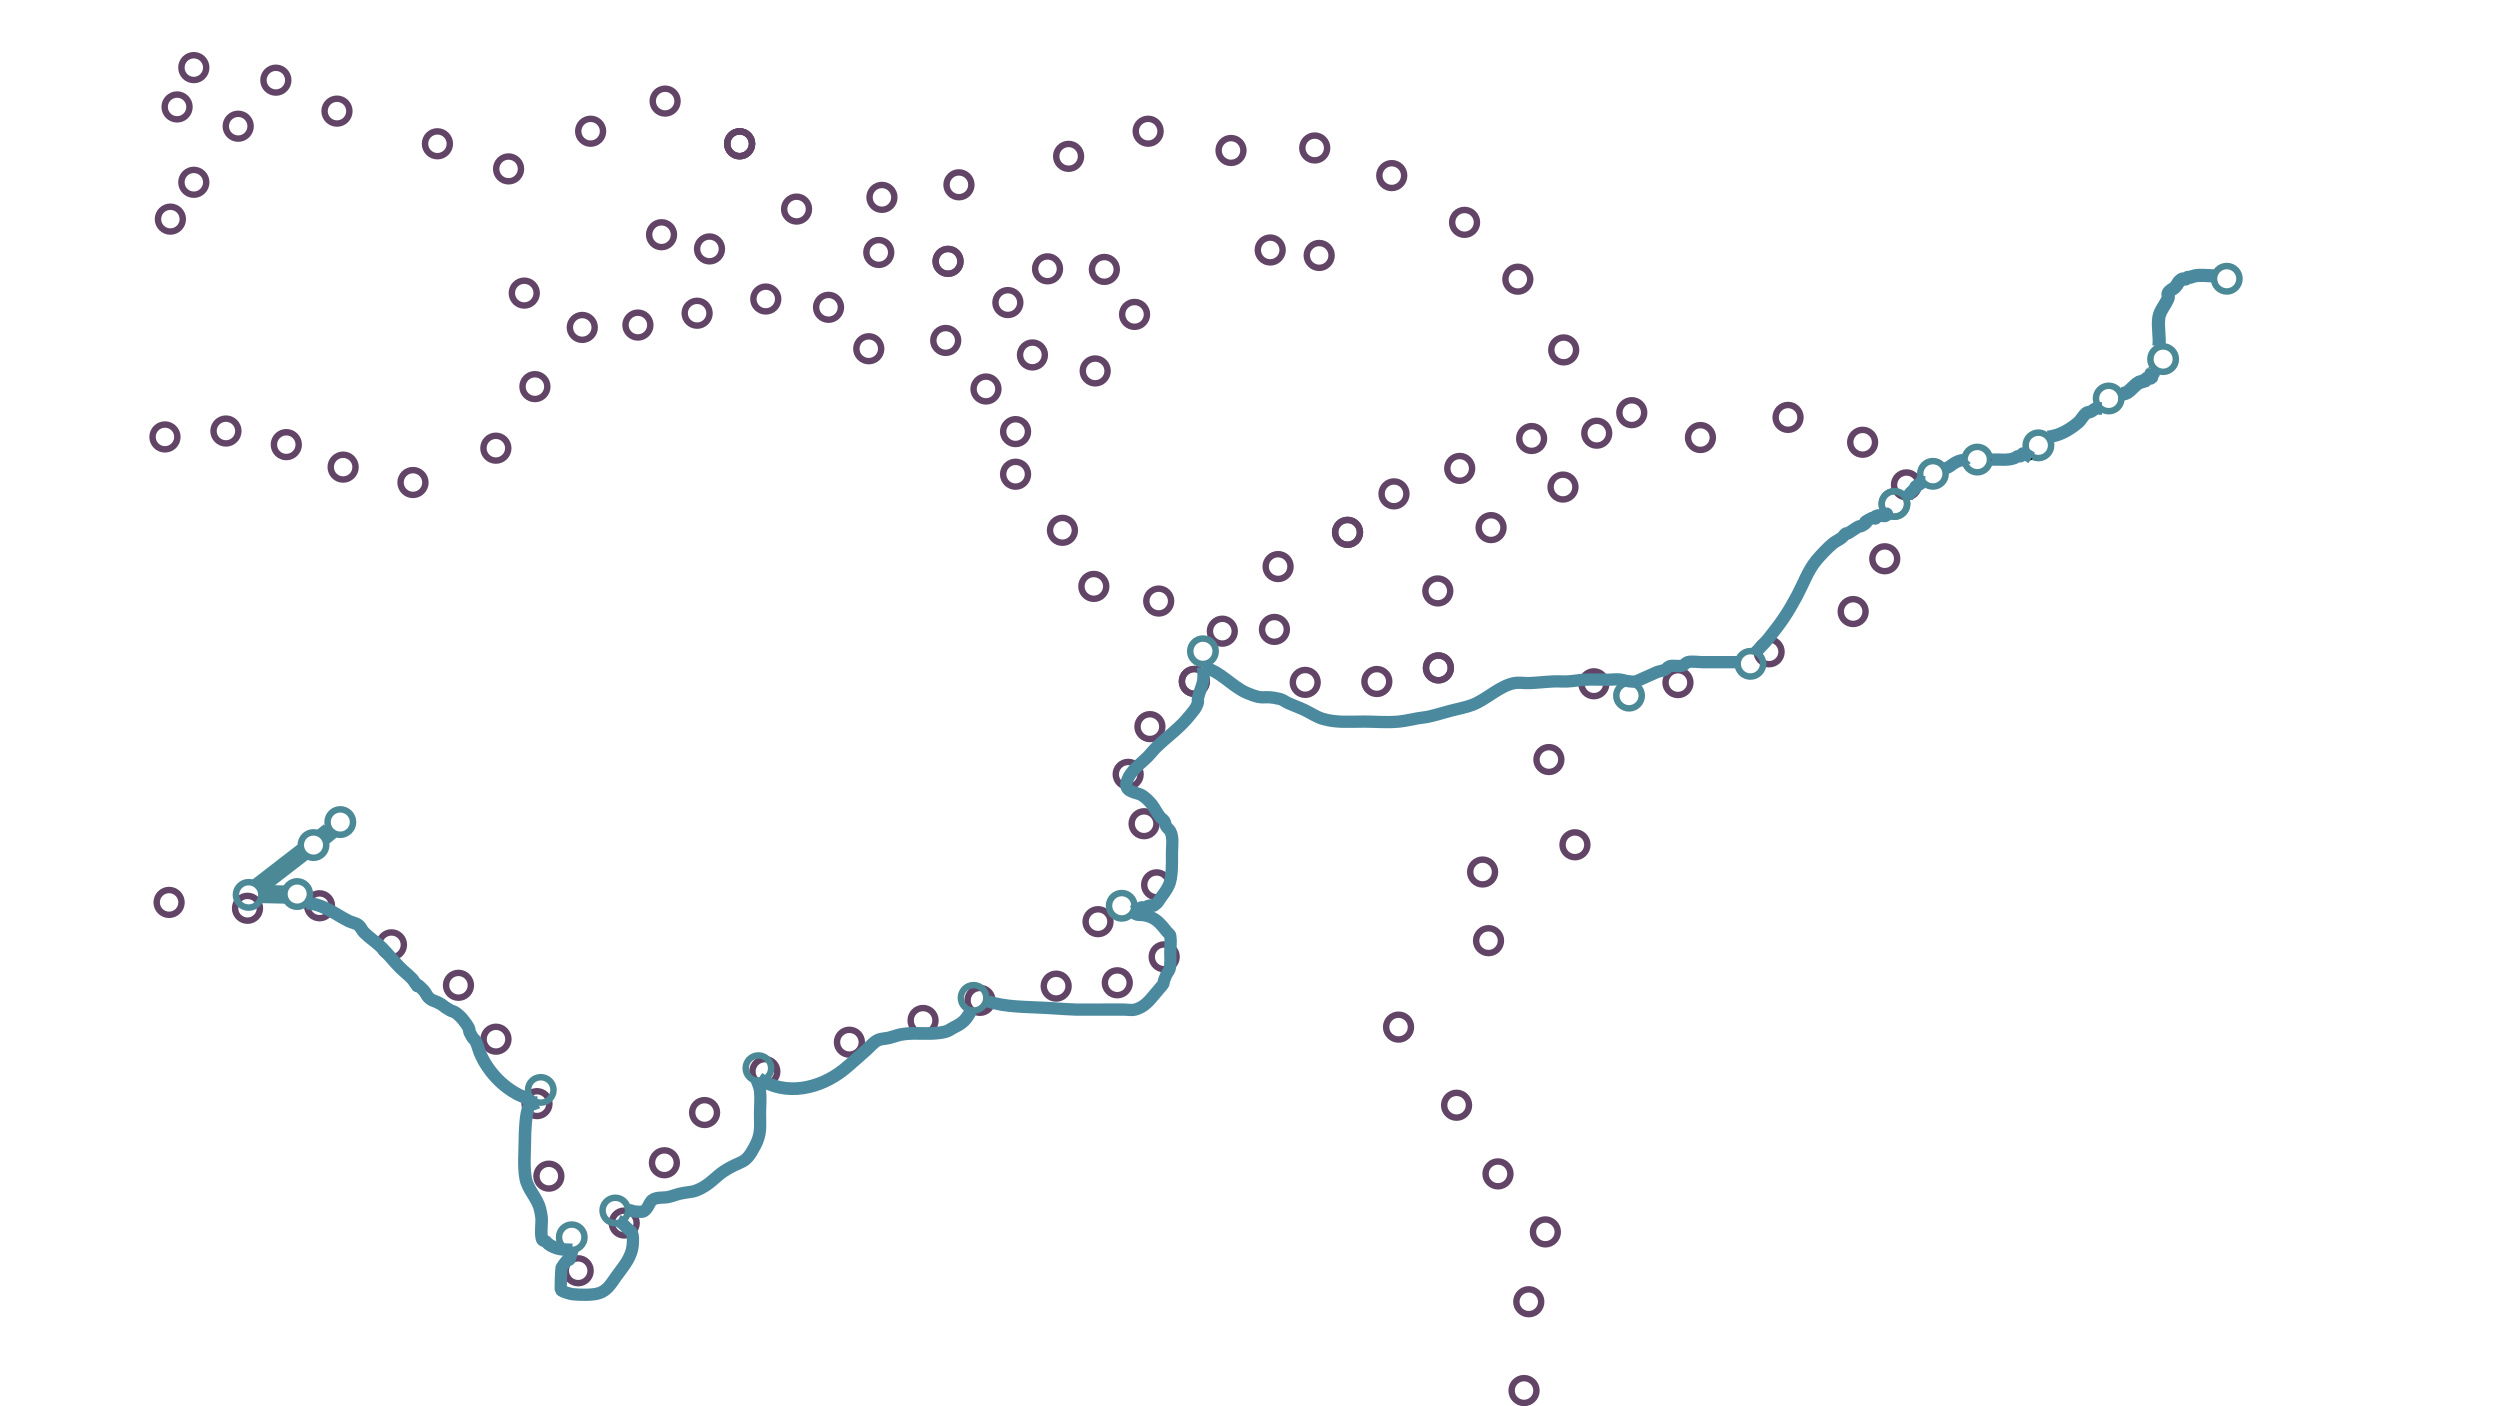 <?xml version="1.0" encoding="UTF-8" standalone="no"?>
<!-- Created with Inkscape (http://www.inkscape.org/) -->

<svg
   width="1920"
   height="1080"
   viewBox="0 0 508 285.75"
   version="1.1"
   id="svg5"
   inkscape:version="1.1.1 (3bf5ae0d25, 2021-09-20)"
   sodipodi:docname="userRankMap.svg"
   xmlns:inkscape="http://www.inkscape.org/namespaces/inkscape"
   xmlns:sodipodi="http://sodipodi.sourceforge.net/DTD/sodipodi-0.dtd"
   xmlns:xlink="http://www.w3.org/1999/xlink"
   xmlns="http://www.w3.org/2000/svg"
   xmlns:svg="http://www.w3.org/2000/svg">
  <sodipodi:namedview
     id="namedview7"
     pagecolor="#ffffff"
     bordercolor="#666666"
     borderopacity="1.0"
     inkscape:pageshadow="2"
     inkscape:pageopacity="0.0"
     inkscape:pagecheckerboard="0"
     inkscape:document-units="mm"
     showgrid="false"
     inkscape:zoom="0.77771465"
     inkscape:cx="1001.6527"
     inkscape:cy="435.89252"
     inkscape:window-width="3840"
     inkscape:window-height="2054"
     inkscape:window-x="-11"
     inkscape:window-y="-11"
     inkscape:window-maximized="1"
     inkscape:current-layer="layer2"
     units="px" />
  <defs
     id="defs2">
    <linearGradient
       id="linearGradient3156"
       inkscape:swatch="solid">
      <stop
         style="stop-color:#000000;stop-opacity:1;"
         offset="0"
         id="stop3154" />
    </linearGradient>
  </defs>
  <g
     inkscape:groupmode="layer"
     id="layer2"
     inkscape:label="地図">
    <circle
       style="fill:none;fill-opacity:1;stroke:#624466;stroke-width:1.308;stroke-miterlimit:4;stroke-dasharray:none;stroke-dashoffset:0;stroke-opacity:1"
       id="path1174"
       cx="34.361"
       cy="183.371"
       r="2.525" />
    <circle
       style="fill:none;fill-opacity:1;stroke:#624466;stroke-width:1.308;stroke-miterlimit:4;stroke-dasharray:none;stroke-dashoffset:0;stroke-opacity:1"
       id="circle3372"
       cx="50.294"
       cy="184.562"
       r="2.525" />
    <circle
       style="fill:none;fill-opacity:1;stroke:#624466;stroke-width:1.308;stroke-miterlimit:4;stroke-dasharray:none;stroke-dashoffset:0;stroke-opacity:1"
       id="circle3514"
       cx="64.93"
       cy="184.052"
       r="2.525" />
    <circle
       style="fill:none;fill-opacity:1;stroke:#624466;stroke-width:1.308;stroke-miterlimit:4;stroke-dasharray:none;stroke-dashoffset:0;stroke-opacity:1"
       id="circle3516"
       cx="79.547"
       cy="191.99"
       r="2.525" />
    <circle
       style="fill:none;fill-opacity:1;stroke:#624466;stroke-width:1.308;stroke-miterlimit:4;stroke-dasharray:none;stroke-dashoffset:0;stroke-opacity:1"
       id="circle3520"
       cx="93.16"
       cy="200.211"
       r="2.525" />
    <circle
       style="fill:none;fill-opacity:1;stroke:#624466;stroke-width:1.308;stroke-miterlimit:4;stroke-dasharray:none;stroke-dashoffset:0;stroke-opacity:1"
       id="circle3522"
       cx="100.786"
       cy="211.163"
       r="2.525" />
    <circle
       style="fill:none;fill-opacity:1;stroke:#624466;stroke-width:1.308;stroke-miterlimit:4;stroke-dasharray:none;stroke-dashoffset:0;stroke-opacity:1"
       id="circle3526"
       cx="109.121"
       cy="224.259"
       r="2.525" />
    <circle
       style="fill:none;fill-opacity:1;stroke:#624466;stroke-width:1.308;stroke-miterlimit:4;stroke-dasharray:none;stroke-dashoffset:0;stroke-opacity:1"
       id="circle3528"
       cx="111.531"
       cy="238.995"
       r="2.525" />
    <circle
       style="fill:none;fill-opacity:1;stroke:#624466;stroke-width:1.308;stroke-miterlimit:4;stroke-dasharray:none;stroke-dashoffset:0;stroke-opacity:1"
       id="circle3532"
       cx="126.841"
       cy="248.521"
       r="2.525" />
    <circle
       style="fill:none;fill-opacity:1;stroke:#624466;stroke-width:1.308;stroke-miterlimit:4;stroke-dasharray:none;stroke-dashoffset:0;stroke-opacity:1"
       id="circle3534"
       cx="117.485"
       cy="258.216"
       r="2.525" />
    <circle
       style="fill:none;fill-opacity:1;stroke:#624466;stroke-width:1.308;stroke-miterlimit:4;stroke-dasharray:none;stroke-dashoffset:0;stroke-opacity:1"
       id="circle3536"
       cx="135.006"
       cy="236.273"
       r="2.525" />
    <circle
       style="fill:none;fill-opacity:1;stroke:#624466;stroke-width:1.308;stroke-miterlimit:4;stroke-dasharray:none;stroke-dashoffset:0;stroke-opacity:1"
       id="circle8805"
       cx="143.171"
       cy="226.067"
       r="2.525" />
    <circle
       style="fill:none;fill-opacity:1;stroke:#624466;stroke-width:1.308;stroke-miterlimit:4;stroke-dasharray:none;stroke-dashoffset:0;stroke-opacity:1"
       id="circle8807"
       cx="155.418"
       cy="217.732"
       r="2.525" />
    <circle
       style="fill:none;fill-opacity:1;stroke:#624466;stroke-width:1.308;stroke-miterlimit:4;stroke-dasharray:none;stroke-dashoffset:0;stroke-opacity:1"
       id="circle8809"
       cx="172.598"
       cy="211.778"
       r="2.525" />
    <circle
       style="fill:none;fill-opacity:1;stroke:#624466;stroke-width:1.308;stroke-miterlimit:4;stroke-dasharray:none;stroke-dashoffset:0;stroke-opacity:1"
       id="circle8811"
       cx="187.567"
       cy="207.356"
       r="2.525" />
    <circle
       style="fill:none;fill-opacity:1;stroke:#624466;stroke-width:1.308;stroke-miterlimit:4;stroke-dasharray:none;stroke-dashoffset:0;stroke-opacity:1"
       id="circle8813"
       cx="199.134"
       cy="203.273"
       r="2.525" />
    <circle
       style="fill:none;fill-opacity:1;stroke:#624466;stroke-width:1.308;stroke-miterlimit:4;stroke-dasharray:none;stroke-dashoffset:0;stroke-opacity:1"
       id="circle8815"
       cx="214.614"
       cy="200.381"
       r="2.525" />
    <circle
       style="fill:none;fill-opacity:1;stroke:#624466;stroke-width:1.308;stroke-miterlimit:4;stroke-dasharray:none;stroke-dashoffset:0;stroke-opacity:1"
       id="circle8817"
       cx="227.031"
       cy="199.701"
       r="2.525" />
    <circle
       style="fill:none;fill-opacity:1;stroke:#624466;stroke-width:1.308;stroke-miterlimit:4;stroke-dasharray:none;stroke-dashoffset:0;stroke-opacity:1"
       id="circle8819"
       cx="236.557"
       cy="194.428"
       r="2.525" />
    <circle
       style="fill:none;fill-opacity:1;stroke:#624466;stroke-width:1.308;stroke-miterlimit:4;stroke-dasharray:none;stroke-dashoffset:0;stroke-opacity:1"
       id="circle8821"
       cx="223.119"
       cy="187.283"
       r="2.525" />
    <circle
       style="fill:none;fill-opacity:1;stroke:#624466;stroke-width:1.308;stroke-miterlimit:4;stroke-dasharray:none;stroke-dashoffset:0;stroke-opacity:1"
       id="circle8823"
       cx="235.026"
       cy="179.799"
       r="2.525" />
    <circle
       style="fill:none;fill-opacity:1;stroke:#624466;stroke-width:1.308;stroke-miterlimit:4;stroke-dasharray:none;stroke-dashoffset:0;stroke-opacity:1"
       id="circle8825"
       cx="232.475"
       cy="167.381"
       r="2.525" />
    <circle
       style="fill:none;fill-opacity:1;stroke:#624466;stroke-width:1.308;stroke-miterlimit:4;stroke-dasharray:none;stroke-dashoffset:0;stroke-opacity:1"
       id="circle8827"
       cx="229.243"
       cy="157.345"
       r="2.525" />
    <circle
       style="fill:none;fill-opacity:1;stroke:#624466;stroke-width:1.308;stroke-miterlimit:4;stroke-dasharray:none;stroke-dashoffset:0;stroke-opacity:1"
       id="circle8829"
       cx="233.665"
       cy="147.649"
       r="2.525" />
    <circle
       style="fill:none;fill-opacity:1;stroke:#624466;stroke-width:1.308;stroke-miterlimit:4;stroke-dasharray:none;stroke-dashoffset:0;stroke-opacity:1"
       id="circle8831"
       cx="242.681"
       cy="138.464"
       r="2.525" />
    <circle
       style="fill:none;fill-opacity:1;stroke:#624466;stroke-width:1.308;stroke-miterlimit:4;stroke-dasharray:none;stroke-dashoffset:0;stroke-opacity:1"
       id="circle8833"
       cx="242.681"
       cy="138.464"
       r="2.525" />
    <circle
       style="fill:none;fill-opacity:1;stroke:#624466;stroke-width:1.308;stroke-miterlimit:4;stroke-dasharray:none;stroke-dashoffset:0;stroke-opacity:1"
       id="circle8835"
       cx="248.379"
       cy="128.258"
       r="2.525" />
    <circle
       style="fill:none;fill-opacity:1;stroke:#624466;stroke-width:1.308;stroke-miterlimit:4;stroke-dasharray:none;stroke-dashoffset:0;stroke-opacity:1"
       id="circle8837"
       cx="235.451"
       cy="122.134"
       r="2.525" />
    <circle
       style="fill:none;fill-opacity:1;stroke:#624466;stroke-width:1.308;stroke-miterlimit:4;stroke-dasharray:none;stroke-dashoffset:0;stroke-opacity:1"
       id="circle8839"
       cx="222.268"
       cy="119.157"
       r="2.525" />
    <circle
       style="fill:none;fill-opacity:1;stroke:#624466;stroke-width:1.308;stroke-miterlimit:4;stroke-dasharray:none;stroke-dashoffset:0;stroke-opacity:1"
       id="circle8841"
       cx="215.89"
       cy="107.76"
       r="2.525" />
    <circle
       style="fill:none;fill-opacity:1;stroke:#624466;stroke-width:1.308;stroke-miterlimit:4;stroke-dasharray:none;stroke-dashoffset:0;stroke-opacity:1"
       id="circle8843"
       cx="206.364"
       cy="96.363"
       r="2.525" />
    <circle
       style="fill:none;fill-opacity:1;stroke:#624466;stroke-width:1.308;stroke-miterlimit:4;stroke-dasharray:none;stroke-dashoffset:0;stroke-opacity:1"
       id="circle8845"
       cx="206.364"
       cy="87.703"
       r="2.525" />
    <circle
       style="fill:none;fill-opacity:1;stroke:#624466;stroke-width:1.308;stroke-miterlimit:4;stroke-dasharray:none;stroke-dashoffset:0;stroke-opacity:1"
       id="circle8847"
       cx="200.35"
       cy="79.043"
       r="2.525" />
    <circle
       style="fill:none;fill-opacity:1;stroke:#624466;stroke-width:1.308;stroke-miterlimit:4;stroke-dasharray:none;stroke-dashoffset:0;stroke-opacity:1"
       id="circle8849"
       cx="192.171"
       cy="69.18"
       r="2.525" />
    <circle
       style="fill:none;fill-opacity:1;stroke:#624466;stroke-width:1.308;stroke-miterlimit:4;stroke-dasharray:none;stroke-dashoffset:0;stroke-opacity:1"
       id="circle8851"
       cx="176.534"
       cy="70.864"
       r="2.525" />
    <circle
       style="fill:none;fill-opacity:1;stroke:#624466;stroke-width:1.308;stroke-miterlimit:4;stroke-dasharray:none;stroke-dashoffset:0;stroke-opacity:1"
       id="circle8853"
       cx="168.355"
       cy="62.444"
       r="2.525" />
    <circle
       style="fill:none;fill-opacity:1;stroke:#624466;stroke-width:1.308;stroke-miterlimit:4;stroke-dasharray:none;stroke-dashoffset:0;stroke-opacity:1"
       id="circle8855"
       cx="155.605"
       cy="60.76"
       r="2.525" />
    <circle
       style="fill:none;fill-opacity:1;stroke:#624466;stroke-width:1.308;stroke-miterlimit:4;stroke-dasharray:none;stroke-dashoffset:0;stroke-opacity:1"
       id="circle8857"
       cx="141.653"
       cy="63.647"
       r="2.525" />
    <circle
       style="fill:none;fill-opacity:1;stroke:#624466;stroke-width:1.308;stroke-miterlimit:4;stroke-dasharray:none;stroke-dashoffset:0;stroke-opacity:1"
       id="circle8859"
       cx="129.625"
       cy="66.053"
       r="2.525" />
    <circle
       style="fill:none;fill-opacity:1;stroke:#624466;stroke-width:1.308;stroke-miterlimit:4;stroke-dasharray:none;stroke-dashoffset:0;stroke-opacity:1"
       id="circle8861"
       cx="118.318"
       cy="66.534"
       r="2.525" />
    <circle
       style="fill:none;fill-opacity:1;stroke:#624466;stroke-width:1.308;stroke-miterlimit:4;stroke-dasharray:none;stroke-dashoffset:0;stroke-opacity:1"
       id="circle8863"
       cx="106.531"
       cy="59.557"
       r="2.525" />
    <circle
       style="fill:none;fill-opacity:1;stroke:#624466;stroke-width:1.308;stroke-miterlimit:4;stroke-dasharray:none;stroke-dashoffset:0;stroke-opacity:1"
       id="circle8865"
       cx="108.696"
       cy="78.562"
       r="2.525" />
    <circle
       style="fill:none;fill-opacity:1;stroke:#624466;stroke-width:1.308;stroke-miterlimit:4;stroke-dasharray:none;stroke-dashoffset:0;stroke-opacity:1"
       id="circle8867"
       cx="100.757"
       cy="91.071"
       r="2.525" />
    <circle
       style="fill:none;fill-opacity:1;stroke:#624466;stroke-width:1.308;stroke-miterlimit:4;stroke-dasharray:none;stroke-dashoffset:0;stroke-opacity:1"
       id="circle8869"
       cx="83.918"
       cy="98.047"
       r="2.525" />
    <circle
       style="fill:none;fill-opacity:1;stroke:#624466;stroke-width:1.308;stroke-miterlimit:4;stroke-dasharray:none;stroke-dashoffset:0;stroke-opacity:1"
       id="circle8871"
       cx="69.725"
       cy="94.92"
       r="2.525" />
    <circle
       style="fill:none;fill-opacity:1;stroke:#624466;stroke-width:1.308;stroke-miterlimit:4;stroke-dasharray:none;stroke-dashoffset:0;stroke-opacity:1"
       id="circle8873"
       cx="58.178"
       cy="90.349"
       r="2.525" />
    <circle
       style="fill:none;fill-opacity:1;stroke:#624466;stroke-width:1.308;stroke-miterlimit:4;stroke-dasharray:none;stroke-dashoffset:0;stroke-opacity:1"
       id="circle8877"
       cx="45.909"
       cy="87.583"
       r="2.525" />
    <circle
       style="fill:none;fill-opacity:1;stroke:#624466;stroke-width:1.308;stroke-miterlimit:4;stroke-dasharray:none;stroke-dashoffset:0;stroke-opacity:1"
       id="circle9057"
       cx="33.52"
       cy="88.786"
       r="2.525" />
    <circle
       style="fill:none;fill-opacity:1;stroke:#624466;stroke-width:1.308;stroke-miterlimit:4;stroke-dasharray:none;stroke-dashoffset:0;stroke-opacity:1"
       id="circle9148"
       cx="259.709"
       cy="115.127"
       r="2.525" />
    <circle
       style="fill:none;fill-opacity:1;stroke:#624466;stroke-width:1.308;stroke-miterlimit:4;stroke-dasharray:none;stroke-dashoffset:0;stroke-opacity:1"
       id="circle9150"
       cx="258.964"
       cy="127.897"
       r="2.525" />
    <circle
       style="fill:none;fill-opacity:1;stroke:#624466;stroke-width:1.308;stroke-miterlimit:4;stroke-dasharray:none;stroke-dashoffset:0;stroke-opacity:1"
       id="circle9152"
       cx="265.219"
       cy="138.662"
       r="2.525" />
    <circle
       style="fill:none;fill-opacity:1;stroke:#624466;stroke-width:1.308;stroke-miterlimit:4;stroke-dasharray:none;stroke-dashoffset:0;stroke-opacity:1"
       id="circle9154"
       cx="279.773"
       cy="138.482"
       r="2.525" />
    <circle
       style="fill:none;fill-opacity:1;stroke:#624466;stroke-width:1.308;stroke-miterlimit:4;stroke-dasharray:none;stroke-dashoffset:0;stroke-opacity:1"
       id="circle9156"
       cx="292.282"
       cy="135.715"
       r="2.525" />
    <circle
       style="fill:none;fill-opacity:1;stroke:#624466;stroke-width:1.308;stroke-miterlimit:4;stroke-dasharray:none;stroke-dashoffset:0;stroke-opacity:1"
       id="circle9158"
       cx="292.282"
       cy="135.715"
       r="2.525" />
    <circle
       style="fill:none;fill-opacity:1;stroke:#624466;stroke-width:1.308;stroke-miterlimit:4;stroke-dasharray:none;stroke-dashoffset:0;stroke-opacity:1"
       id="circle9160"
       cx="292.162"
       cy="120.079"
       r="2.525" />
    <circle
       style="fill:none;fill-opacity:1;stroke:#624466;stroke-width:1.308;stroke-miterlimit:4;stroke-dasharray:none;stroke-dashoffset:0;stroke-opacity:1"
       id="circle9162"
       cx="302.987"
       cy="107.209"
       r="2.525" />
    <circle
       style="fill:none;fill-opacity:1;stroke:#624466;stroke-width:1.308;stroke-miterlimit:4;stroke-dasharray:none;stroke-dashoffset:0;stroke-opacity:1"
       id="circle9164"
       cx="317.601"
       cy="98.969"
       r="2.525" />
    <circle
       style="fill:none;fill-opacity:1;stroke:#624466;stroke-width:1.308;stroke-miterlimit:4;stroke-dasharray:none;stroke-dashoffset:0;stroke-opacity:1"
       id="circle9166"
       cx="324.457"
       cy="88.024"
       r="2.525" />
    <circle
       style="fill:none;fill-opacity:1;stroke:#624466;stroke-width:1.308;stroke-miterlimit:4;stroke-dasharray:none;stroke-dashoffset:0;stroke-opacity:1"
       id="circle9168"
       cx="311.226"
       cy="89.106"
       r="2.525" />
    <circle
       style="fill:none;fill-opacity:1;stroke:#624466;stroke-width:1.308;stroke-miterlimit:4;stroke-dasharray:none;stroke-dashoffset:0;stroke-opacity:1"
       id="circle9170"
       cx="296.612"
       cy="95.18"
       r="2.525" />
    <circle
       style="fill:none;fill-opacity:1;stroke:#624466;stroke-width:1.308;stroke-miterlimit:4;stroke-dasharray:none;stroke-dashoffset:0;stroke-opacity:1"
       id="circle9172"
       cx="283.261"
       cy="100.353"
       r="2.525" />
    <circle
       style="fill:none;fill-opacity:1;stroke:#624466;stroke-width:1.308;stroke-miterlimit:4;stroke-dasharray:none;stroke-dashoffset:0;stroke-opacity:1"
       id="circle9174"
       cx="273.819"
       cy="108.171"
       r="2.525" />
    <circle
       style="fill:none;fill-opacity:1;stroke:#624466;stroke-width:1.308;stroke-miterlimit:4;stroke-dasharray:none;stroke-dashoffset:0;stroke-opacity:1"
       id="circle9176"
       cx="273.819"
       cy="108.171"
       r="2.525" />
    <circle
       style="fill:none;fill-opacity:1;stroke:#624466;stroke-width:1.308;stroke-miterlimit:4;stroke-dasharray:none;stroke-dashoffset:0;stroke-opacity:1"
       id="circle9178"
       cx="222.542"
       cy="75.374"
       r="2.525" />
    <circle
       style="fill:none;fill-opacity:1;stroke:#624466;stroke-width:1.308;stroke-miterlimit:4;stroke-dasharray:none;stroke-dashoffset:0;stroke-opacity:1"
       id="circle9180"
       cx="230.541"
       cy="63.887"
       r="2.525" />
    <circle
       style="fill:none;fill-opacity:1;stroke:#624466;stroke-width:1.308;stroke-miterlimit:4;stroke-dasharray:none;stroke-dashoffset:0;stroke-opacity:1"
       id="circle9182"
       cx="224.406"
       cy="54.746"
       r="2.525" />
    <circle
       style="fill:none;fill-opacity:1;stroke:#624466;stroke-width:1.308;stroke-miterlimit:4;stroke-dasharray:none;stroke-dashoffset:0;stroke-opacity:1"
       id="circle9184"
       cx="212.859"
       cy="54.626"
       r="2.525" />
    <circle
       style="fill:none;fill-opacity:1;stroke:#624466;stroke-width:1.308;stroke-miterlimit:4;stroke-dasharray:none;stroke-dashoffset:0;stroke-opacity:1"
       id="circle9186"
       cx="209.792"
       cy="72.126"
       r="2.525" />
    <circle
       style="fill:none;fill-opacity:1;stroke:#624466;stroke-width:1.308;stroke-miterlimit:4;stroke-dasharray:none;stroke-dashoffset:0;stroke-opacity:1"
       id="circle9188"
       cx="204.801"
       cy="61.482"
       r="2.525" />
    <circle
       style="fill:none;fill-opacity:1;stroke:#624466;stroke-width:1.308;stroke-miterlimit:4;stroke-dasharray:none;stroke-dashoffset:0;stroke-opacity:1"
       id="circle9190"
       cx="258.107"
       cy="50.798"
       r="2.525" />
    <circle
       style="fill:none;fill-opacity:1;stroke:#624466;stroke-width:1.308;stroke-miterlimit:4;stroke-dasharray:none;stroke-dashoffset:0;stroke-opacity:1"
       id="circle9192"
       cx="268.058"
       cy="51.904"
       r="2.525" />
    <circle
       style="fill:none;fill-opacity:1;stroke:#624466;stroke-width:1.308;stroke-miterlimit:4;stroke-dasharray:none;stroke-dashoffset:0;stroke-opacity:1"
       id="circle9194"
       cx="192.642"
       cy="53.107"
       r="2.525" />
    <circle
       style="fill:none;fill-opacity:1;stroke:#624466;stroke-width:1.308;stroke-miterlimit:4;stroke-dasharray:none;stroke-dashoffset:0;stroke-opacity:1"
       id="circle9196"
       cx="192.642"
       cy="53.107"
       r="2.525" />
    <circle
       style="fill:none;fill-opacity:1;stroke:#624466;stroke-width:1.308;stroke-miterlimit:4;stroke-dasharray:none;stroke-dashoffset:0;stroke-opacity:1"
       id="circle9198"
       cx="178.569"
       cy="51.303"
       r="2.525" />
    <circle
       style="fill:none;fill-opacity:1;stroke:#624466;stroke-width:1.308;stroke-miterlimit:4;stroke-dasharray:none;stroke-dashoffset:0;stroke-opacity:1"
       id="circle9200"
       cx="144.168"
       cy="50.581"
       r="2.525" />
    <circle
       style="fill:none;fill-opacity:1;stroke:#624466;stroke-width:1.308;stroke-miterlimit:4;stroke-dasharray:none;stroke-dashoffset:0;stroke-opacity:1"
       id="circle9202"
       cx="134.426"
       cy="47.694"
       r="2.525" />
    <circle
       style="fill:none;fill-opacity:1;stroke:#624466;stroke-width:1.308;stroke-miterlimit:4;stroke-dasharray:none;stroke-dashoffset:0;stroke-opacity:1"
       id="circle9208"
       cx="309.686"
       cy="282.558"
       r="2.525" />
    <circle
       style="fill:none;fill-opacity:1;stroke:#624466;stroke-width:1.308;stroke-miterlimit:4;stroke-dasharray:none;stroke-dashoffset:0;stroke-opacity:1"
       id="circle9210"
       cx="310.648"
       cy="264.516"
       r="2.525" />
    <circle
       style="fill:none;fill-opacity:1;stroke:#624466;stroke-width:1.308;stroke-miterlimit:4;stroke-dasharray:none;stroke-dashoffset:0;stroke-opacity:1"
       id="circle9212"
       cx="314.016"
       cy="250.323"
       r="2.525" />
    <circle
       style="fill:none;fill-opacity:1;stroke:#624466;stroke-width:1.308;stroke-miterlimit:4;stroke-dasharray:none;stroke-dashoffset:0;stroke-opacity:1"
       id="circle9214"
       cx="304.393"
       cy="238.535"
       r="2.525" />
    <circle
       style="fill:none;fill-opacity:1;stroke:#624466;stroke-width:1.308;stroke-miterlimit:4;stroke-dasharray:none;stroke-dashoffset:0;stroke-opacity:1"
       id="circle9216"
       cx="295.974"
       cy="224.583"
       r="2.525" />
    <circle
       style="fill:none;fill-opacity:1;stroke:#624466;stroke-width:1.308;stroke-miterlimit:4;stroke-dasharray:none;stroke-dashoffset:0;stroke-opacity:1"
       id="circle9218"
       cx="284.186"
       cy="208.706"
       r="2.525" />
    <circle
       style="fill:none;fill-opacity:1;stroke:#624466;stroke-width:1.308;stroke-miterlimit:4;stroke-dasharray:none;stroke-dashoffset:0;stroke-opacity:1"
       id="circle9220"
       cx="302.469"
       cy="191.145"
       r="2.525" />
    <circle
       style="fill:none;fill-opacity:1;stroke:#624466;stroke-width:1.308;stroke-miterlimit:4;stroke-dasharray:none;stroke-dashoffset:0;stroke-opacity:1"
       id="circle9222"
       cx="301.266"
       cy="177.192"
       r="2.525" />
    <circle
       style="fill:none;fill-opacity:1;stroke:#624466;stroke-width:1.308;stroke-miterlimit:4;stroke-dasharray:none;stroke-dashoffset:0;stroke-opacity:1"
       id="circle9224"
       cx="320.03"
       cy="171.659"
       r="2.525" />
    <circle
       style="fill:none;fill-opacity:1;stroke:#624466;stroke-width:1.308;stroke-miterlimit:4;stroke-dasharray:none;stroke-dashoffset:0;stroke-opacity:1"
       id="circle9226"
       cx="314.737"
       cy="154.339"
       r="2.525" />
    <circle
       style="fill:none;fill-opacity:1;stroke:#624466;stroke-width:1.308;stroke-miterlimit:4;stroke-dasharray:none;stroke-dashoffset:0;stroke-opacity:1"
       id="circle9228"
       cx="323.879"
       cy="138.943"
       r="2.525" />
    <circle
       style="fill:none;fill-opacity:1;stroke:#624466;stroke-width:1.308;stroke-miterlimit:4;stroke-dasharray:none;stroke-dashoffset:0;stroke-opacity:1"
       id="circle9230"
       cx="359.482"
       cy="132.447"
       r="2.525" />
    <circle
       style="fill:none;fill-opacity:1;stroke:#624466;stroke-width:1.308;stroke-miterlimit:4;stroke-dasharray:none;stroke-dashoffset:0;stroke-opacity:1"
       id="circle9232"
       cx="340.959"
       cy="138.702"
       r="2.525" />
    <circle
       style="fill:none;fill-opacity:1;stroke:#624466;stroke-width:1.308;stroke-miterlimit:4;stroke-dasharray:none;stroke-dashoffset:0;stroke-opacity:1"
       id="circle9234"
       cx="376.562"
       cy="124.268"
       r="2.525" />
    <ellipse
       style="fill:none;fill-opacity:1;stroke:#624466;stroke-width:1.308;stroke-miterlimit:4;stroke-dasharray:none;stroke-dashoffset:0;stroke-opacity:1"
       id="circle9236"
       cx="382.982"
       cy="113.543"
       rx="2.525"
       ry="2.525" />
    <circle
       style="fill:none;fill-opacity:1;stroke:#624466;stroke-width:1.308;stroke-miterlimit:4;stroke-dasharray:none;stroke-dashoffset:0;stroke-opacity:1"
       id="circle9238"
       cx="387.387"
       cy="98.528"
       r="2.525" />
    <circle
       style="fill:none;fill-opacity:1;stroke:#624466;stroke-width:1.308;stroke-miterlimit:4;stroke-dasharray:none;stroke-dashoffset:0;stroke-opacity:1"
       id="circle9240"
       cx="378.486"
       cy="89.868"
       r="2.525" />
    <circle
       style="fill:none;fill-opacity:1;stroke:#624466;stroke-width:1.308;stroke-miterlimit:4;stroke-dasharray:none;stroke-dashoffset:0;stroke-opacity:1"
       id="circle9242"
       cx="363.331"
       cy="84.816"
       r="2.525" />
    <circle
       style="fill:none;fill-opacity:1;stroke:#624466;stroke-width:1.308;stroke-miterlimit:4;stroke-dasharray:none;stroke-dashoffset:0;stroke-opacity:1"
       id="circle9244"
       cx="345.529"
       cy="88.906"
       r="2.525" />
    <circle
       style="fill:none;fill-opacity:1;stroke:#624466;stroke-width:1.308;stroke-miterlimit:4;stroke-dasharray:none;stroke-dashoffset:0;stroke-opacity:1"
       id="circle9246"
       cx="331.577"
       cy="83.854"
       r="2.525" />
    <circle
       style="fill:none;fill-opacity:1;stroke:#624466;stroke-width:1.308;stroke-miterlimit:4;stroke-dasharray:none;stroke-dashoffset:0;stroke-opacity:1"
       id="circle9248"
       cx="317.744"
       cy="71.104"
       r="2.525" />
    <circle
       style="fill:none;fill-opacity:1;stroke:#624466;stroke-width:1.308;stroke-miterlimit:4;stroke-dasharray:none;stroke-dashoffset:0;stroke-opacity:1"
       id="circle9250"
       cx="308.423"
       cy="56.731"
       r="2.525" />
    <circle
       style="fill:none;fill-opacity:1;stroke:#624466;stroke-width:1.308;stroke-miterlimit:4;stroke-dasharray:none;stroke-dashoffset:0;stroke-opacity:1"
       id="circle14573"
       cx="297.597"
       cy="45.184"
       r="2.525" />
    <circle
       style="fill:none;fill-opacity:1;stroke:#624466;stroke-width:1.308;stroke-miterlimit:4;stroke-dasharray:none;stroke-dashoffset:0;stroke-opacity:1"
       id="circle14575"
       cx="282.803"
       cy="35.681"
       r="2.525" />
    <circle
       style="fill:none;fill-opacity:1;stroke:#624466;stroke-width:1.308;stroke-miterlimit:4;stroke-dasharray:none;stroke-dashoffset:0;stroke-opacity:1"
       id="circle14577"
       cx="267.153"
       cy="30.068"
       r="2.525" />
    <circle
       style="fill:none;fill-opacity:1;stroke:#624466;stroke-width:1.308;stroke-miterlimit:4;stroke-dasharray:none;stroke-dashoffset:0;stroke-opacity:1"
       id="circle14579"
       cx="250.143"
       cy="30.578"
       r="2.525" />
    <circle
       style="fill:none;fill-opacity:1;stroke:#624466;stroke-width:1.308;stroke-miterlimit:4;stroke-dasharray:none;stroke-dashoffset:0;stroke-opacity:1"
       id="circle14581"
       cx="233.303"
       cy="26.666"
       r="2.525" />
    <circle
       style="fill:none;fill-opacity:1;stroke:#624466;stroke-width:1.308;stroke-miterlimit:4;stroke-dasharray:none;stroke-dashoffset:0;stroke-opacity:1"
       id="circle14583"
       cx="217.143"
       cy="31.769"
       r="2.525" />
    <circle
       style="fill:none;fill-opacity:1;stroke:#624466;stroke-width:1.308;stroke-miterlimit:4;stroke-dasharray:none;stroke-dashoffset:0;stroke-opacity:1"
       id="circle14585"
       cx="194.859"
       cy="37.553"
       r="2.525" />
    <circle
       style="fill:none;fill-opacity:1;stroke:#624466;stroke-width:1.308;stroke-miterlimit:4;stroke-dasharray:none;stroke-dashoffset:0;stroke-opacity:1"
       id="circle14587"
       cx="179.21"
       cy="40.104"
       r="2.525" />
    <circle
       style="fill:none;fill-opacity:1;stroke:#624466;stroke-width:1.308;stroke-miterlimit:4;stroke-dasharray:none;stroke-dashoffset:0;stroke-opacity:1"
       id="circle14589"
       cx="161.859"
       cy="42.485"
       r="2.525" />
    <circle
       style="fill:none;fill-opacity:1;stroke:#624466;stroke-width:1.308;stroke-miterlimit:4;stroke-dasharray:none;stroke-dashoffset:0;stroke-opacity:1"
       id="circle14591"
       cx="150.292"
       cy="29.217"
       r="2.525" />
    <circle
       style="fill:none;fill-opacity:1;stroke:#624466;stroke-width:1.308;stroke-miterlimit:4;stroke-dasharray:none;stroke-dashoffset:0;stroke-opacity:1"
       id="circle14593"
       cx="150.292"
       cy="29.217"
       r="2.525" />
    <circle
       style="fill:none;fill-opacity:1;stroke:#624466;stroke-width:1.308;stroke-miterlimit:4;stroke-dasharray:none;stroke-dashoffset:0;stroke-opacity:1"
       id="circle14595"
       cx="150.292"
       cy="29.217"
       r="2.525" />
    <circle
       style="fill:none;fill-opacity:1;stroke:#624466;stroke-width:1.308;stroke-miterlimit:4;stroke-dasharray:none;stroke-dashoffset:0;stroke-opacity:1"
       id="circle14597"
       cx="135.153"
       cy="20.542"
       r="2.525" />
    <circle
       style="fill:none;fill-opacity:1;stroke:#624466;stroke-width:1.308;stroke-miterlimit:4;stroke-dasharray:none;stroke-dashoffset:0;stroke-opacity:1"
       id="circle14599"
       cx="120.014"
       cy="26.666"
       r="2.525" />
    <circle
       style="fill:none;fill-opacity:1;stroke:#624466;stroke-width:1.308;stroke-miterlimit:4;stroke-dasharray:none;stroke-dashoffset:0;stroke-opacity:1"
       id="circle14601"
       cx="103.344"
       cy="34.321"
       r="2.525" />
    <circle
       style="fill:none;fill-opacity:1;stroke:#624466;stroke-width:1.308;stroke-miterlimit:4;stroke-dasharray:none;stroke-dashoffset:0;stroke-opacity:1"
       id="circle14603"
       cx="88.885"
       cy="29.217"
       r="2.525" />
    <circle
       style="fill:none;fill-opacity:1;stroke:#624466;stroke-width:1.308;stroke-miterlimit:4;stroke-dasharray:none;stroke-dashoffset:0;stroke-opacity:1"
       id="circle14605"
       cx="68.473"
       cy="22.583"
       r="2.525" />
    <circle
       style="fill:none;fill-opacity:1;stroke:#624466;stroke-width:1.308;stroke-miterlimit:4;stroke-dasharray:none;stroke-dashoffset:0;stroke-opacity:1"
       id="circle14607"
       cx="56.055"
       cy="16.29"
       r="2.525" />
    <circle
       style="fill:none;fill-opacity:1;stroke:#624466;stroke-width:1.308;stroke-miterlimit:4;stroke-dasharray:none;stroke-dashoffset:0;stroke-opacity:1"
       id="circle14609"
       cx="39.385"
       cy="13.738"
       r="2.525" />
    <circle
       style="fill:none;fill-opacity:1;stroke:#624466;stroke-width:1.308;stroke-miterlimit:4;stroke-dasharray:none;stroke-dashoffset:0;stroke-opacity:1"
       id="circle14611"
       cx="35.983"
       cy="21.733"
       r="2.525" />
    <circle
       style="fill:none;fill-opacity:1;stroke:#624466;stroke-width:1.308;stroke-miterlimit:4;stroke-dasharray:none;stroke-dashoffset:0;stroke-opacity:1"
       id="circle14613"
       cx="34.622"
       cy="44.527"
       r="2.525" />
    <circle
       style="fill:none;fill-opacity:1;stroke:#624466;stroke-width:1.308;stroke-miterlimit:4;stroke-dasharray:none;stroke-dashoffset:0;stroke-opacity:1"
       id="circle14615"
       cx="48.401"
       cy="25.645"
       r="2.525" />
    <circle
       style="fill:none;fill-opacity:1;stroke:#624466;stroke-width:1.308;stroke-miterlimit:4;stroke-dasharray:none;stroke-dashoffset:0;stroke-opacity:1"
       id="circle14617"
       cx="39.385"
       cy="37.042"
       r="2.525" />
  </g>
  <g
     inkscape:groupmode="layer"
     id="layer3"
     inkscape:label="点">
    <a
       id="a15122"
       target=""
       xlink:href="1harbor"
       transform="translate(1.021,2.041)">
      <circle
         style="fill:none;fill-opacity:1;stroke:#4b8996;stroke-width:1.321;stroke-miterlimit:4;stroke-dasharray:none;stroke-dashoffset:0;stroke-opacity:1"
         id="path14968"
         cx="68.126"
         cy="165"
         r="2.59" />
    </a>
    <a
       id="a137"
       xlink:href="2harbor"
       transform="translate(0.17,1.701)">
      <circle
         style="fill:none;fill-opacity:1;stroke:#4b8996;stroke-width:1.321;stroke-miterlimit:4;stroke-dasharray:none;stroke-dashoffset:0;stroke-opacity:1"
         id="circle15118"
         cx="63.534"
         cy="170.018"
         r="2.59" />
    </a>
    <a
       id="a140"
       xlink:href="3harbor"
       transform="translate(0.17,1.531)">
      <circle
         style="fill:none;fill-opacity:1;stroke:#4b8996;stroke-width:1.321;stroke-miterlimit:4;stroke-dasharray:none;stroke-dashoffset:0;stroke-opacity:1"
         id="circle15120"
         cx="50.351"
         cy="180.309"
         r="2.59" />
    </a>
    <a
       id="a149"
       xlink:href="4harbor"
       transform="translate(10.036,1.361)">
      <circle
         style="fill:none;fill-opacity:1;stroke:#4b8996;stroke-width:1.321;stroke-miterlimit:4;stroke-dasharray:none;stroke-dashoffset:0;stroke-opacity:1"
         id="circle147"
         cx="50.351"
         cy="180.309"
         r="2.59" />
    </a>
    <a
       id="a161"
       xlink:href="5harbor"
       transform="translate(59.536,41.165)">
      <circle
         style="fill:none;fill-opacity:1;stroke:#4b8996;stroke-width:1.321;stroke-miterlimit:4;stroke-dasharray:none;stroke-dashoffset:0;stroke-opacity:1"
         id="circle159"
         cx="50.351"
         cy="180.309"
         r="2.59" />
    </a>
    <a
       id="a165"
       xlink:href="6harbor"
       transform="translate(65.83,71.103)">
      <circle
         style="fill:none;fill-opacity:1;stroke:#4b8996;stroke-width:1.321;stroke-miterlimit:4;stroke-dasharray:none;stroke-dashoffset:0;stroke-opacity:1"
         id="circle163"
         cx="50.351"
         cy="180.309"
         r="2.59" />
    </a>
    <a
       id="a169"
       xlink:href="11harbor"
       transform="translate(194.088,-47.969)">
      <circle
         style="fill:none;fill-opacity:1;stroke:#4b8996;stroke-width:1.321;stroke-miterlimit:4;stroke-dasharray:none;stroke-dashoffset:0;stroke-opacity:1"
         id="circle167"
         cx="50.351"
         cy="180.309"
         r="2.59" />
    </a>
    <a
       id="a181"
       xlink:href="20harbor"
       transform="translate(402.124,-123.665)"
       inkscape:transform-center-x="2.7216495"
       inkscape:transform-center-y="-0.68041237">
      <circle
         style="fill:none;fill-opacity:1;stroke:#4b8996;stroke-width:1.321;stroke-miterlimit:4;stroke-dasharray:none;stroke-dashoffset:0;stroke-opacity:1"
         id="circle179"
         cx="50.351"
         cy="180.309"
         r="2.59" />
    </a>
    <a
       id="a189"
       xlink:href="19harbor"
       transform="translate(389.196,-107.335)"
       inkscape:transform-center-x="2.7216495"
       inkscape:transform-center-y="-0.68041237">
      <circle
         style="fill:none;fill-opacity:1;stroke:#4b8996;stroke-width:1.321;stroke-miterlimit:4;stroke-dasharray:none;stroke-dashoffset:0;stroke-opacity:1"
         id="circle187"
         cx="50.351"
         cy="180.309"
         r="2.59" />
    </a>
    <a
       id="a201"
       xlink:href="18harbor"
       transform="translate(378.139,-99.34)"
       inkscape:transform-center-x="2.7216495"
       inkscape:transform-center-y="-0.68041237">
      <circle
         style="fill:none;fill-opacity:1;stroke:#4b8996;stroke-width:1.321;stroke-miterlimit:4;stroke-dasharray:none;stroke-dashoffset:0;stroke-opacity:1"
         id="circle199"
         cx="50.351"
         cy="180.309"
         r="2.59" />
    </a>
    <a
       id="a205"
       xlink:href="17harbor"
       transform="translate(363.851,-89.814)"
       inkscape:transform-center-x="2.7216495"
       inkscape:transform-center-y="-0.68041237">
      <circle
         style="fill:none;fill-opacity:1;stroke:#4b8996;stroke-width:1.321;stroke-miterlimit:4;stroke-dasharray:none;stroke-dashoffset:0;stroke-opacity:1"
         id="circle203"
         cx="50.351"
         cy="180.309"
         r="2.59" />
    </a>
    <a
       id="a378"
       xlink:href="3p"
       transform="translate(334.593,-77.907)"
       inkscape:transform-center-x="2.7216495"
       inkscape:transform-center-y="-0.68041237">
      <circle
         style="fill:none;fill-opacity:1;stroke:#4b8996;stroke-width:1.321;stroke-miterlimit:4;stroke-dasharray:none;stroke-dashoffset:0;stroke-opacity:1"
         id="circle376"
         cx="50.351"
         cy="180.309"
         r="2.59" />
    </a>
    <a
       id="a586"
       xlink:href="13harbor"
       transform="translate(305.335,-45.418)"
       inkscape:transform-center-x="2.7216495"
       inkscape:transform-center-y="-0.68041237">
      <circle
         style="fill:none;fill-opacity:1;stroke:#4b8996;stroke-width:1.321;stroke-miterlimit:4;stroke-dasharray:none;stroke-dashoffset:0;stroke-opacity:1"
         id="circle584"
         cx="50.351"
         cy="180.309"
         r="2.59" />
    </a>
    <a
       id="a590"
       xlink:href="12harbor"
       transform="translate(280.67,-38.954)">
      <circle
         style="fill:none;fill-opacity:1;stroke:#4b8996;stroke-width:1.321;stroke-miterlimit:4;stroke-dasharray:none;stroke-dashoffset:0;stroke-opacity:1"
         id="circle588"
         cx="50.351"
         cy="180.309"
         r="2.59" />
    </a>
    <a
       id="a863"
       xlink:href="9harbor"
       transform="translate(147.479,22.454)">
      <circle
         style="fill:none;fill-opacity:1;stroke:#4b8996;stroke-width:1.321;stroke-miterlimit:4;stroke-dasharray:none;stroke-dashoffset:0;stroke-opacity:1"
         id="circle861"
         cx="50.351"
         cy="180.309"
         r="2.59" />
    </a>
    <a
       id="a867"
       xlink:href="8harbor"
       transform="translate(103.763,36.742)">
      <circle
         style="fill:none;fill-opacity:1;stroke:#4b8996;stroke-width:1.321;stroke-miterlimit:4;stroke-dasharray:none;stroke-dashoffset:0;stroke-opacity:1"
         id="circle865"
         cx="50.351"
         cy="180.309"
         r="2.59" />
    </a>
    <a
       id="a871"
       xlink:href="7harbor"
       transform="translate(74.675,65.66)">
      <circle
         style="fill:none;fill-opacity:1;stroke:#4b8996;stroke-width:1.321;stroke-miterlimit:4;stroke-dasharray:none;stroke-dashoffset:0;stroke-opacity:1"
         id="circle869"
         cx="50.351"
         cy="180.309"
         r="2.59" />
    </a>
    <a
       id="a974"
       xlink:href="10harbor"
       transform="translate(177.588,3.742)">
      <circle
         style="fill:none;fill-opacity:1;stroke:#4b8996;stroke-width:1.321;stroke-miterlimit:4;stroke-dasharray:none;stroke-dashoffset:0;stroke-opacity:1"
         id="circle972"
         cx="50.351"
         cy="180.309"
         r="2.59" />
    </a>
    <a
       id="a1388"
       xlink:href="14harbor"
       transform="translate(334.593,-77.907)"
       inkscape:transform-center-x="2.7216495"
       inkscape:transform-center-y="-0.68041237">
      <circle
         style="fill:none;fill-opacity:1;stroke:#4b8996;stroke-width:1.321;stroke-miterlimit:4;stroke-dasharray:none;stroke-dashoffset:0;stroke-opacity:1"
         id="circle1386"
         cx="50.351"
         cy="180.309"
         r="2.59" />
    </a>
    <a
       id="a1392"
       xlink:href="15harbor"
       transform="translate(342.418,-84.031)"
       inkscape:transform-center-x="2.7216495"
       inkscape:transform-center-y="-0.68041237">
      <circle
         style="fill:none;fill-opacity:1;stroke:#4b8996;stroke-width:1.321;stroke-miterlimit:4;stroke-dasharray:none;stroke-dashoffset:0;stroke-opacity:1"
         id="circle1390"
         cx="50.351"
         cy="180.309"
         r="2.59" />
    </a>
    <a
       id="a1666"
       xlink:href="16harbor"
       transform="translate(351.433,-86.923)"
       inkscape:transform-center-x="2.7216495"
       inkscape:transform-center-y="-0.68041237">
      <circle
         style="fill:none;fill-opacity:1;stroke:#4b8996;stroke-width:1.321;stroke-miterlimit:4;stroke-dasharray:none;stroke-dashoffset:0;stroke-opacity:1"
         id="circle1664"
         cx="50.351"
         cy="180.309"
         r="2.59" />
    </a>
  </g>
  <g
     inkscape:groupmode="layer"
     id="layer4"
     inkscape:label="経路">
    <a
       id="a17944"
       transform="matrix(2.125,1.895,-0.139,0.113,-106.693,-26.276)"
       xlink:href="1route">
      <rect
         style="fill:#4b8996;fill-opacity:1;fill-rule:evenodd;stroke-width:0.265"
         id="rect3240"
         width="1.323"
         height="12.269"
         x="92.204"
         y="168.754" />
    </a>
    <a
       id="a19998"
       transform="matrix(1.616,2.297,-0.757,0.585,39.243,-138.906)"
       xlink:href="2route">
      <rect
         style="fill:#4b8996;fill-opacity:1;fill-rule:evenodd;stroke-width:0.265"
         id="rect19996"
         width="1.323"
         height="12.269"
         x="92.204"
         y="168.754" />
    </a>
    <a
       id="a20002"
       transform="matrix(-0.071,2.804,-0.439,-0.01,138.947,-76.926)"
       xlink:href="3route">
      <rect
         style="fill:#4b8996;fill-opacity:1;fill-rule:evenodd;stroke-width:0.265"
         id="rect20000"
         width="1.323"
         height="12.269"
         x="92.204"
         y="168.754" />
    </a>
    <a
       id="a48923"
       xlink:href="4route">
      <path
         style="fill:none;stroke:#4b899f;stroke-width:2.562;stroke-linecap:butt;stroke-linejoin:miter;stroke-opacity:1;font-variation-settings:normal;opacity:1;vector-effect:none;fill-opacity:1;stroke-miterlimit:4;stroke-dasharray:none;stroke-dashoffset:0;-inkscape-stroke:none;stop-color:#000000;stop-opacity:1"
         d="m 62.258,183.541 c 3.203,0.05 5.801,2.176 8.505,3.572 0.655,0.338 1.448,0.413 2.041,0.851 0.52,0.384 0.734,1.074 1.191,1.531 1.031,1.031 2.541,2.03 3.572,3.062 1.299,1.299 2.443,2.783 3.742,4.082 0.811,0.811 1.782,1.535 2.552,2.381 2.268,3.175 -0.68,-0.68 2.041,2.041 0.93,0.93 0.632,1.329 1.701,2.041 0.359,0.24 0.804,0.317 1.191,0.51 1.899,0.95 0.574,0.474 2.722,1.701 0.265,0.151 0.587,0.186 0.851,0.34 1.159,0.676 2.236,2.085 2.892,3.232 0.143,0.251 0.041,0.592 0.17,0.851 1.198,2.396 0.767,0.642 1.531,2.552 0.2,0.499 0.306,1.034 0.51,1.531 1.504,3.653 4.46,6.908 7.995,8.675 0.613,0.306 1.266,0.53 1.871,0.851 0.361,0.191 0.647,0.514 1.021,0.68 0.259,0.115 0.567,0 0.851,0"
         id="path46660" />
    </a>
    <a
       id="a48926"
       xlink:href="5route">
      <path
         style="fill:none;stroke:#4b899f;stroke-width:2.562;stroke-linecap:butt;stroke-linejoin:miter;stroke-opacity:1;font-variation-settings:normal;opacity:1;vector-effect:none;fill-opacity:1;stroke-miterlimit:4;stroke-dasharray:none;stroke-dashoffset:0;-inkscape-stroke:none;stop-color:#000000;stop-opacity:1"
         d="m 109.206,224.026 c -0.567,0.283 -1.343,0.327 -1.701,0.851 -0.705,1.03 -0.851,5.401 -0.851,6.804 0,2.523 -0.304,5.336 0.17,7.825 0.428,2.245 2.336,3.901 2.892,6.124 0.154,0.615 0.277,1.24 0.34,1.871 0.092,0.923 -0.307,3.564 0.17,4.423 0.123,0.222 0.474,0.193 0.68,0.34 0.196,0.14 0.318,0.366 0.51,0.51 1.49,1.118 3.165,1.191 4.933,1.191"
         id="path46740" />
    </a>
    <a
       id="a48929"
       xlink:href="6route">
      <path
         style="fill:none;stroke:#4b899f;stroke-width:2.496;stroke-linecap:butt;stroke-linejoin:miter;stroke-opacity:1;font-variation-settings:normal;opacity:1;vector-effect:none;fill-opacity:1;stroke-miterlimit:4;stroke-dasharray:none;stroke-dashoffset:0;-inkscape-stroke:none;stop-color:#000000;stop-opacity:1"
         d="m 116.351,253.964 c -1.584,4.751 0.506,-0.504 -2.211,3.572 -0.136,0.204 -0.257,4.492 -0.17,4.593 0.345,0.402 1.996,0.808 2.381,0.851 1.425,0.158 3.911,0.219 5.273,-0.17 1.749,-0.5 2.602,-2.044 3.572,-3.402 1.561,-2.186 3.285,-3.983 3.402,-6.804 0.028,-0.682 0.057,-1.397 -0.17,-2.041 -0.133,-0.378 -0.567,-0.567 -0.851,-0.851 -0.7,-0.7 -1.168,-1.265 -2.041,-1.701"
         id="path46831" />
    </a>
    <a
       id="a48935"
       xlink:href="8route">
      <path
         style="font-variation-settings:normal;opacity:1;vector-effect:none;fill:none;fill-opacity:1;stroke:#4b899f;stroke-width:2.583;stroke-linecap:butt;stroke-linejoin:miter;stroke-miterlimit:4;stroke-dasharray:none;stroke-dashoffset:0;stroke-opacity:1;-inkscape-stroke:none;stop-color:#000000;stop-opacity:1"
         d="m 154.149,219.099 c 5.492,3.792 12.557,2.091 17.351,-1.786 1.549,-1.253 3.003,-2.625 4.511,-3.929 0.754,-0.652 1.381,-1.498 2.256,-1.965 0.735,-0.392 1.624,-0.336 2.429,-0.536 0.873,-0.217 1.716,-0.567 2.603,-0.714 2.933,-0.487 5.937,0.213 8.849,-0.536 0.627,-0.161 1.15,-0.61 1.735,-0.893 1.937,-0.938 2.419,-1.59 3.47,-3.393"
         id="path47116" />
    </a>
    <a
       id="a48932"
       xlink:href="7route">
      <path
         style="font-variation-settings:normal;opacity:1;vector-effect:none;fill:none;fill-opacity:1;stroke:#4b899f;stroke-width:2.496;stroke-linecap:butt;stroke-linejoin:miter;stroke-miterlimit:4;stroke-dasharray:none;stroke-dashoffset:0;stroke-opacity:1;-inkscape-stroke:none;stop-color:#000000;stop-opacity:1"
         d="m 153.619,219.099 c 0.272,0.849 0.717,1.66 0.815,2.546 0.176,1.578 0,3.175 0,4.763 0,2.622 0.293,3.968 -1.021,6.464 -2.132,4.052 -2.546,2.659 -6.294,5.103 -1.387,0.905 -2.498,2.2 -3.912,3.062 -2.384,1.454 -2.814,1.003 -5.103,1.531 -0.804,0.186 -1.571,0.524 -2.381,0.68 -0.67,0.129 -1.367,0.064 -2.041,0.17 -2.093,0.331 -1.395,1.724 -2.892,2.722 -0.354,0.236 -1.578,0 -2.041,0 -0.34,-0.113 -0.68,-0.227 -1.021,-0.34"
         id="path47608" />
    </a>
    <a
       id="a48938"
       xlink:href="9route">
      <path
         style="fill:none;stroke:#4b899f;stroke-width:2.496;stroke-linecap:butt;stroke-linejoin:miter;stroke-opacity:1;font-variation-settings:normal;opacity:1;vector-effect:none;fill-opacity:1;stroke-miterlimit:4;stroke-dasharray:none;stroke-dashoffset:0;-inkscape-stroke:none;stop-color:#000000;stop-opacity:1"
         d="m 200.722,203.443 c 3.395,1.255 8.245,1.135 11.907,1.361 7.421,0.457 4.552,0.34 12.077,0.34 1.191,0 2.381,0 3.572,0 0.794,0 1.613,0.199 2.381,0 1.881,-0.488 2.906,-1.831 4.082,-3.232 2.733,-3.254 1,-0.973 2.211,-3.742 0.183,-0.419 0.516,-0.764 0.68,-1.191 0.301,-0.782 0.17,-3.028 0.17,-3.402 0,-1.134 0.179,-2.282 0,-3.402 -0.057,-0.358 -0.454,-0.567 -0.68,-0.851 -1.144,-1.43 -2.187,-2.781 -4.082,-3.232 -1.786,-0.425 -1.848,0.194 -2.892,-0.851"
         id="path47912" />
    </a>
    <a
       id="a48941"
       xlink:href="10route">
      <path
         style="fill:none;stroke:#4b899f;stroke-width:2.496;stroke-linecap:butt;stroke-linejoin:miter;stroke-opacity:1;font-variation-settings:normal;opacity:1;vector-effect:none;fill-opacity:1;stroke-miterlimit:4;stroke-dasharray:none;stroke-dashoffset:0;-inkscape-stroke:none;stop-color:#000000;stop-opacity:1"
         d="m 244.438,135.572 c 0.401,3.179 -0.222,3.367 -1.021,6.294 -0.075,0.274 0.069,0.575 0,0.851 -0.292,1.167 -0.954,1.775 -1.701,2.722 -1.925,2.439 -4.399,4.148 -6.634,6.294 -0.608,0.584 -1.118,1.262 -1.701,1.871 -1.577,1.649 -3.764,2.967 -4.423,5.273 -0.559,1.955 1.537,2.058 2.722,2.552 0.88,0.367 1.8,1.315 2.381,2.041 0.628,0.786 1.032,1.787 1.701,2.552 0.264,0.302 0.635,0.512 0.851,0.851 0.193,0.303 0.16,0.711 0.34,1.021 0.223,0.383 0.641,0.631 0.851,1.021 0.661,1.227 0.34,3.083 0.34,4.423 0,1.79 0.119,5.035 -0.68,6.634 -0.571,1.142 -0.789,1.322 -1.531,2.381 -0.184,0.262 -0.653,1.018 -0.851,1.191 -1.102,0.964 -0.513,0.246 -1.701,0.51 -0.248,0.055 -0.437,0.271 -0.68,0.34 -0.273,0.078 -0.589,-0.109 -0.851,0 -0.585,0.244 -1.134,0.567 -1.701,0.851"
         id="path48002" />
    </a>
    <a
       id="a48944"
       xlink:href="11route">
      <path
         style="fill:none;stroke:#4b899f;stroke-width:2.496;stroke-linecap:butt;stroke-linejoin:miter;stroke-opacity:1;font-variation-settings:normal;opacity:1;vector-effect:none;fill-opacity:1;stroke-miterlimit:4;stroke-dasharray:none;stroke-dashoffset:0;-inkscape-stroke:none;stop-color:#000000;stop-opacity:1"
         d="m 244.438,135.572 c 3.546,0.724 5.807,3.922 9.015,5.273 3.806,1.603 2.839,0.275 6.634,1.191 0.616,0.149 1.123,0.591 1.701,0.851 1.067,0.478 2.173,0.867 3.232,1.361 1.351,0.63 2.47,1.47 3.912,1.871 2.763,0.767 5.253,0.51 8.165,0.51 2.381,0 4.774,0.226 7.144,0 1.318,-0.126 2.607,-0.463 3.912,-0.68 0.736,-0.123 1.485,-0.173 2.211,-0.34 1.488,-0.343 2.948,-0.794 4.423,-1.191 1.474,-0.397 2.997,-0.645 4.423,-1.191 2.828,-1.083 5.537,-3.883 8.505,-4.423 1.004,-0.183 2.042,0.043 3.062,0 1.647,-0.07 3.286,-0.269 4.933,-0.34 0.963,-0.042 1.929,0.053 2.892,0 1.082,-0.06 2.151,-0.266 3.232,-0.34 1.554,-0.107 3.206,0 4.763,0 0.937,0 2.532,-0.265 3.402,0.17"
         id="path48160" />
    </a>
    <a
       id="a48947"
       xlink:href="12route">
      <path
         style="fill:none;stroke:#4b899f;stroke-width:2.496;stroke-linecap:butt;stroke-linejoin:miter;stroke-opacity:1;font-variation-settings:normal;opacity:1;vector-effect:none;fill-opacity:1;stroke-miterlimit:4;stroke-dasharray:none;stroke-dashoffset:0;-inkscape-stroke:none;stop-color:#000000;stop-opacity:1"
         d="m 330,138.294 c 0.794,0.057 1.601,0.326 2.381,0.17 0.354,-0.071 3.441,-1.546 4.253,-1.871 0.444,-0.177 1.286,-0.303 1.701,-0.51 0.325,-0.162 0.513,-0.546 0.851,-0.68 0.747,-0.299 1.963,0.106 2.722,-0.17 0.384,-0.14 0.633,-0.551 1.021,-0.68 0.72,-0.24 2.318,0 3.062,0 2.495,0 4.99,0 7.485,0"
         id="path48205" />
    </a>
    <a
       id="a48950"
       xlink:href="13route"
       transform="matrix(1,0,0,1.023,0,-2.433)">
      <path
         style="font-variation-settings:normal;opacity:1;vector-effect:none;fill:none;fill-opacity:1;stroke:#4b899f;stroke-width:2.496;stroke-linecap:butt;stroke-linejoin:miter;stroke-miterlimit:4;stroke-dasharray:none;stroke-dashoffset:0;stroke-opacity:1;-inkscape-stroke:none;stop-color:#000000;stop-opacity:1"
         d="m 356.706,132 c 0.907,-0.964 1.881,-1.869 2.722,-2.892 2.555,-3.107 3.94,-5.11 5.784,-8.505 1.278,-2.353 2.147,-4.888 3.912,-6.974 0.745,-0.881 2.391,-2.559 3.232,-3.232 0.577,-0.462 1.263,-0.77 1.871,-1.191 0.41,-0.283 0.378,-0.567 0.851,-0.851 0.097,-0.058 0.24,0.053 0.34,0 0.764,-0.407 1.446,-0.956 2.211,-1.361 0.207,-0.109 0.476,-0.057 0.68,-0.17 2.383,-1.324 -0.992,-0.015 2.041,-1.531 0.254,-0.127 0.65,0.2 0.851,0 0.602,-0.602 -0.774,-0.139 0.34,-0.51 0.424,-0.141 1.334,0.245 1.701,0 0.662,-0.442 -0.352,-0.34 0.51,-0.34"
         id="path48299" />
    </a>
    <a
       id="a48953"
       xlink:href="14route">
      <path
         style="fill:none;stroke:#4b899f;stroke-width:2.496;stroke-linecap:butt;stroke-linejoin:miter;stroke-opacity:1;font-variation-settings:normal;opacity:1;vector-effect:none;fill-opacity:1;stroke-miterlimit:4;stroke-dasharray:none;stroke-dashoffset:0;-inkscape-stroke:none;stop-color:#000000;stop-opacity:1"
         d="m 387.495,101.211 c 0.322,-0.878 1.102,-1.442 1.701,-2.041 0.869,-0.869 -0.713,0.237 0.51,-0.68 0.143,-0.108 0.43,-0.01 0.51,-0.17 0.051,-0.101 -0.08,-0.26 0,-0.34 0.09,-0.09 0.881,0 1.021,0"
         id="path48344" />
    </a>
    <a
       id="a48956"
       xlink:href="15route">
      <path
         style="fill:none;stroke:#4b899f;stroke-width:2.496;stroke-linecap:butt;stroke-linejoin:miter;stroke-opacity:1;font-variation-settings:normal;opacity:1;vector-effect:none;fill-opacity:1;stroke-miterlimit:4;stroke-dasharray:none;stroke-dashoffset:0;-inkscape-stroke:none;stop-color:#000000;stop-opacity:1"
         d="m 394.979,95.258 c 1.492,-0.362 1.288,-0.802 2.892,-1.531 0.381,-0.173 1.494,-0.303 1.701,-0.51"
         id="path48434" />
    </a>
    <path
       style="fill:none;stroke:#000000;stroke-width:0.265px;stroke-linecap:butt;stroke-linejoin:miter;stroke-opacity:1"
       d="m 404.675,93.387 c 2.381,0 4.763,0 7.144,0 0.48,0 1.021,0.228 1.021,-0.34"
       id="path48479" />
    <a
       id="a48959"
       xlink:href="16route">
      <path
         style="fill:none;stroke:#4b899f;stroke-width:2.496;stroke-linecap:butt;stroke-linejoin:miter;stroke-opacity:1;font-variation-settings:normal;opacity:1;vector-effect:none;fill-opacity:1;stroke-miterlimit:4;stroke-dasharray:none;stroke-dashoffset:0;-inkscape-stroke:none;stop-color:#000000;stop-opacity:1"
         d="m 404.675,93.387 c 1.593,-0.08 3.242,0.268 4.763,-0.34 0.19,-0.076 0.321,-0.264 0.51,-0.34 0.211,-0.084 0.478,0.101 0.68,0 0.222,-0.111 0.148,-0.862 0.851,-0.51 0.478,0.239 0.907,0.567 1.361,0.851"
         id="path48571" />
    </a>
    <a
       id="a48962"
       xlink:href="17route">
      <path
         style="font-variation-settings:normal;opacity:1;vector-effect:none;fill:none;fill-opacity:1;stroke:#4b899f;stroke-width:2.576;stroke-linecap:butt;stroke-linejoin:miter;stroke-miterlimit:4;stroke-dasharray:none;stroke-dashoffset:0;stroke-opacity:1;-inkscape-stroke:none;stop-color:#000000;stop-opacity:1"
         d="m 416.08,88.794 c 2.355,-0.227 4.419,-1.44 6.158,-2.892 0.65,-0.543 1.103,-1.566 1.811,-2.041 0.203,-0.136 0.496,-0.078 0.724,-0.17 0.4,-0.161 0.683,-0.529 1.087,-0.68 0.293,-0.11 0.938,0 1.268,0"
         id="path48616" />
    </a>
    <a
       id="a48965"
       xlink:href="18route">
      <path
         style="font-variation-settings:normal;opacity:1;vector-effect:none;fill:none;fill-opacity:1;stroke:#4b899f;stroke-width:2.781;stroke-linecap:butt;stroke-linejoin:miter;stroke-miterlimit:4;stroke-dasharray:none;stroke-dashoffset:0;stroke-opacity:1;-inkscape-stroke:none;stop-color:#000000;stop-opacity:1"
         d="m 430.713,79.937 c 1.784,0.463 2.526,-1.423 3.928,-2.213 0.417,-0.134 0.833,-0.268 1.25,-0.402 0.119,-0.134 0.207,-0.317 0.357,-0.402 0.127,-0.071 0.8,-0.097 0.893,-0.201 0.168,-0.19 -0.168,-0.615 0,-0.805 0.084,-0.095 0.273,0.095 0.357,0 0.055,-0.062 0.179,-0.887 0.179,-1.006"
         id="path48661" />
    </a>
    <a
       id="a48968"
       xlink:href="19route">
      <path
         style="font-variation-settings:normal;opacity:1;vector-effect:none;fill:none;fill-opacity:1;stroke:#4b899f;stroke-width:2.684;stroke-linecap:butt;stroke-linejoin:miter;stroke-miterlimit:4;stroke-dasharray:none;stroke-dashoffset:0;stroke-opacity:1;-inkscape-stroke:none;stop-color:#000000;stop-opacity:1"
         d="m 438.697,70.337 c 0.222,-1.957 -0.326,-3.992 0,-5.938 0.226,-1.352 1.413,-2.57 1.876,-3.852 0.112,-0.309 -0.142,-0.661 0,-0.963 0.307,-0.65 0.99,-0.778 1.459,-1.284 0.462,-0.498 0.663,-1.298 1.459,-1.605 0.186,-0.072 0.432,0.06 0.625,0 0.182,-0.056 0.241,-0.253 0.417,-0.321 0.124,-0.048 0.283,0.029 0.417,0 0.36,-0.079 0.679,-0.251 1.042,-0.321 1.181,-0.227 2.736,0 3.96,0"
         id="path48706" />
    </a>
  </g>
</svg>
